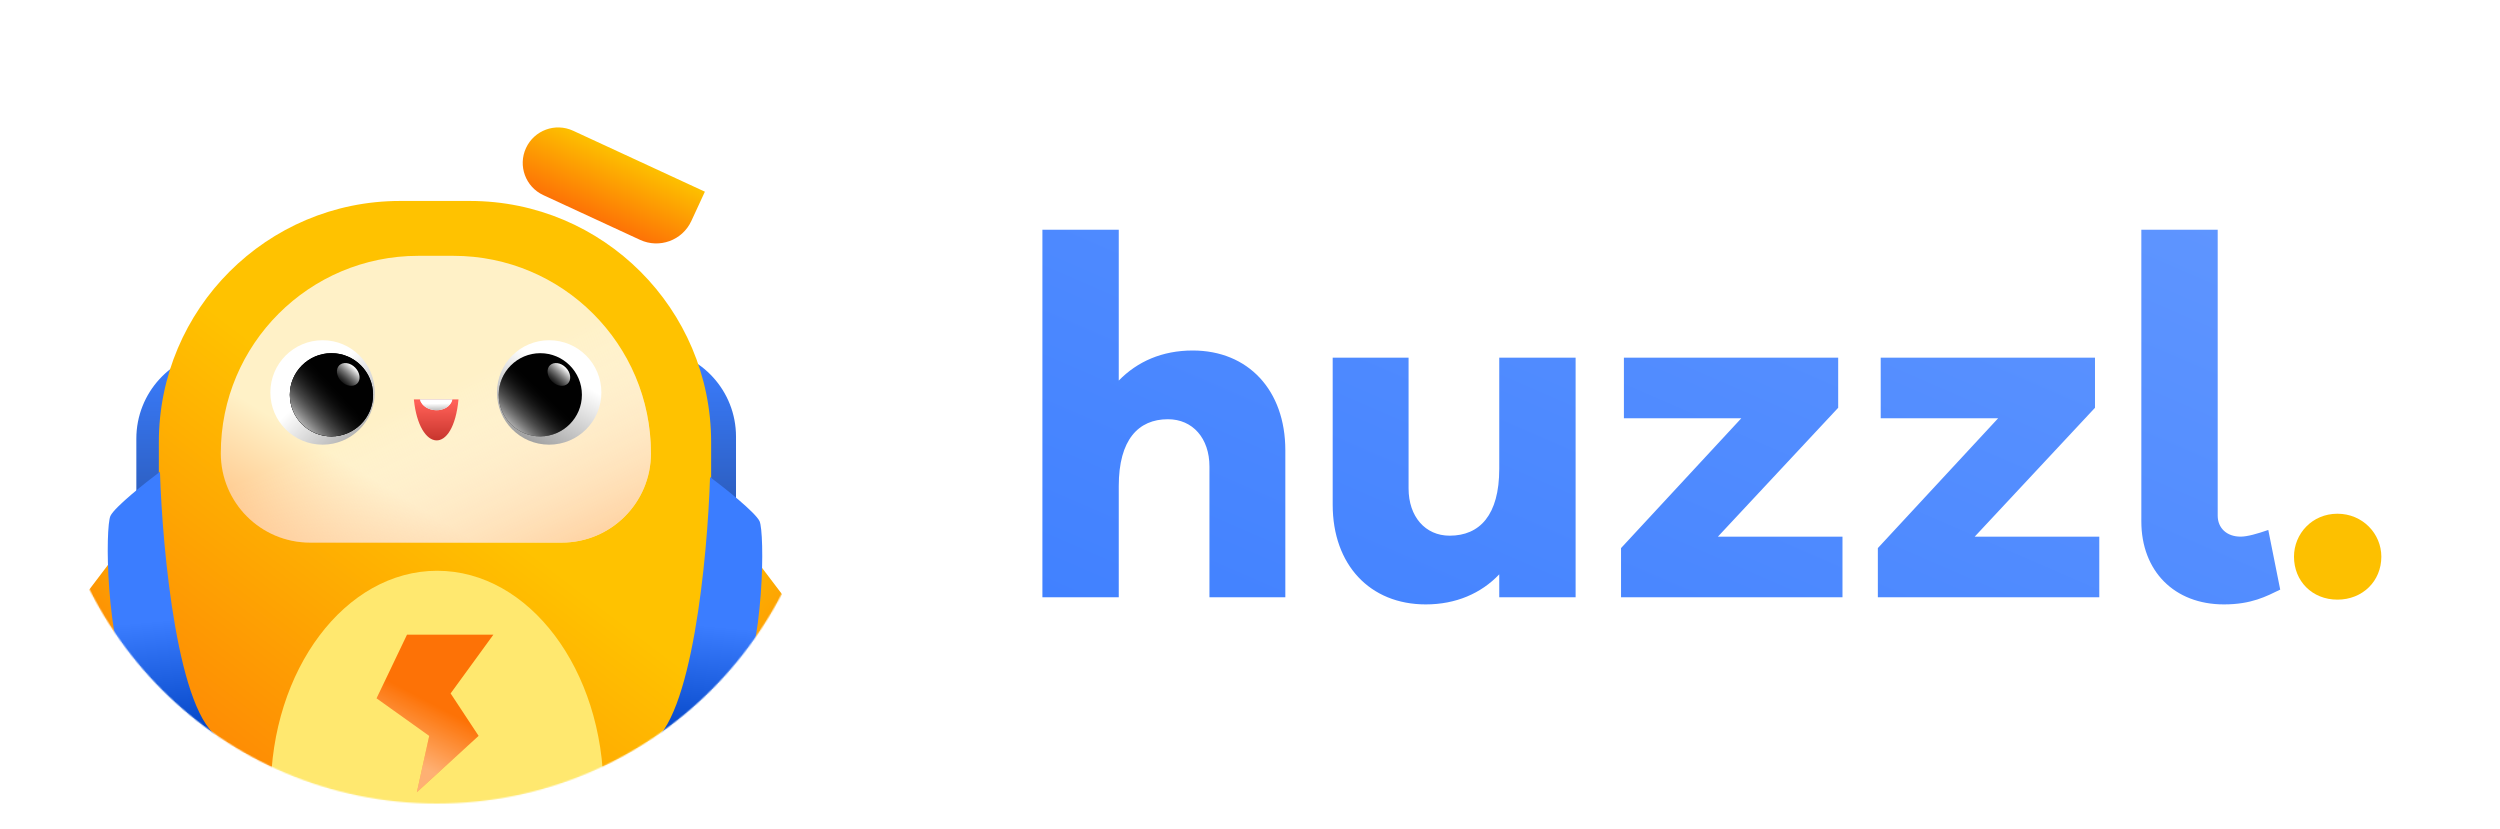 <svg width="2072" height="687" viewBox="0 0 2072 687" fill="none" xmlns="http://www.w3.org/2000/svg">
<g clip-path="url(#clip0_1_77)">
<g filter="url(#filter0_d_1_77)">
<circle cx="362" cy="344" r="322" fill="white"/>
</g>
<mask id="mask0_1_77" style="mask-type:alpha" maskUnits="userSpaceOnUse" x="40" y="22" width="644" height="644">
<circle cx="362" cy="344" r="322" fill="white"/>
</mask>
<g mask="url(#mask0_1_77)">
<path d="M113 363.532C113 325.623 142.017 294.022 179.789 290.797L370.102 274.546C374.359 274.183 378.64 274.194 382.895 274.579L543.583 289.128C581.195 292.534 610 324.065 610 361.831V557.341C610 597.58 577.438 630.231 537.199 630.341L186.199 631.3C145.805 631.41 113 598.695 113 558.3V363.532Z" fill="url(#paint0_linear_1_77)"/>
<path d="M134.766 408.498L192.134 483.206C202.898 497.223 200.261 517.312 186.244 528.076L99.238 594.887C85.221 605.651 65.132 603.013 54.368 588.996L22.098 546.972C13.414 535.663 23.414 519.639 37.388 522.469C43.192 523.645 49.156 521.392 52.734 516.674L134.766 408.498Z" fill="url(#paint1_linear_1_77)"/>
<path d="M609.858 442L552.49 516.708C541.726 530.725 544.363 550.814 558.38 561.578L645.386 628.389C659.403 639.153 679.492 636.516 690.255 622.499L722.526 580.474C731.21 569.166 721.21 553.141 707.236 555.972C701.432 557.147 695.468 554.895 691.889 550.176L609.858 442Z" fill="url(#paint2_linear_1_77)"/>
<path d="M584.212 158.871L474.978 108.342C460.243 101.526 442.772 107.945 435.956 122.68C429.14 137.415 435.559 154.886 450.294 161.702L530.486 198.797C546.526 206.217 565.544 199.229 572.964 183.188L584.212 158.871Z" fill="url(#paint3_linear_1_77)"/>
<path fill-rule="evenodd" clip-rule="evenodd" d="M331.646 166.547C221.189 166.547 131.646 256.09 131.646 366.547V568.508C131.646 629.645 180.198 679.442 240.847 681.445L270.826 753.366C272.683 757.821 272.531 762.862 270.409 767.198C264.36 779.553 274.934 793.537 288.47 791.083L343.715 781.069C354.648 779.088 363.269 771.77 367.381 762.288C371.438 771.729 379.962 779.051 390.816 781.115L445.973 791.606C459.487 794.176 470.182 780.284 464.24 767.877C462.155 763.522 462.047 758.481 463.942 754.041L495.609 679.88C548.862 670.755 589.389 624.364 589.389 568.508V366.547C589.389 256.09 499.846 166.547 389.389 166.547H331.646ZM377.188 681.508H358.189L367.46 732.652L377.188 681.508Z" fill="url(#paint4_linear_1_77)"/>
<path d="M182.995 375.715C182.995 285.313 256.281 212.028 346.683 212.028H375.819C466.221 212.028 539.507 285.313 539.507 375.715C539.507 416.577 506.382 449.702 465.52 449.702H256.982C216.12 449.702 182.995 416.577 182.995 375.715Z" fill="url(#paint5_linear_1_77)"/>
<path d="M182.995 375.715C182.995 285.313 256.281 212.028 346.683 212.028H375.819C466.221 212.028 539.507 285.313 539.507 375.715C539.507 416.577 506.382 449.702 465.52 449.702H256.982C216.12 449.702 182.995 416.577 182.995 375.715Z" fill="url(#paint6_linear_1_77)" style="mix-blend-mode:multiply"/>
<mask id="mask1_1_77" style="mask-type:alpha" maskUnits="userSpaceOnUse" x="131" y="166" width="459" height="516">
<path d="M131.975 366.422C131.975 255.965 221.518 166.422 331.975 166.422H389.719C500.175 166.422 589.718 255.965 589.718 366.422V533.383C589.718 615.121 523.457 681.383 441.718 681.383H279.975C198.237 681.383 131.975 615.121 131.975 533.383V366.422Z" fill="url(#paint7_linear_1_77)"/>
</mask>
<g mask="url(#mask1_1_77)">
<g filter="url(#filter1_f_1_77)">
<ellipse cx="362.314" cy="656.346" rx="137.91" ry="183.295" fill="#FFE86F"/>
</g>
</g>
<g filter="url(#filter2_d_1_77)">
<circle cx="267.355" cy="324.263" r="43.28" fill="url(#paint8_linear_1_77)"/>
</g>
<g filter="url(#filter3_d_1_77)">
<circle cx="455.147" cy="324.263" r="43.28" fill="url(#paint9_linear_1_77)"/>
</g>
<circle cx="274.691" cy="327.197" r="34.477" fill="#010101"/>
<circle cx="274.691" cy="327.197" r="34.477" fill="black" fill-opacity="0.2"/>
<circle cx="274.691" cy="327.197" r="34.477" fill="#010101"/>
<circle cx="274.691" cy="327.197" r="34.477" fill="url(#paint10_linear_1_77)"/>
<circle cx="447.811" cy="327.197" r="34.477" fill="#010101"/>
<circle cx="447.811" cy="327.197" r="34.477" fill="url(#paint11_linear_1_77)"/>
<ellipse cx="288.606" cy="310.343" rx="8.091" ry="10.581" transform="rotate(-44.345 288.606 310.343)" fill="url(#paint12_linear_1_77)"/>
<ellipse cx="463.194" cy="310.343" rx="8.091" ry="10.581" transform="rotate(-44.345 463.194 310.343)" fill="url(#paint13_linear_1_77)"/>
<path d="M408.933 525.992H337.333L312.102 578.763L355.744 609.885L345.516 656.566L396.658 609.885L373.474 574.704L408.933 525.992Z" fill="#FD7206"/>
<path d="M408.933 525.992H337.333L312.102 578.763L355.744 609.885L345.516 656.566L396.658 609.885L373.474 574.704L408.933 525.992Z" fill="url(#paint14_linear_1_77)" fill-opacity="0.44"/>
<path d="M343 331C347.418 374.757 375.582 377.883 380 331H343Z" fill="url(#paint15_linear_1_77)" fill-opacity="0.78"/>
<path d="M348 331C351.224 342.583 371.776 343.41 375 331H348Z" fill="url(#paint16_linear_1_77)"/>
<path d="M348 331C351.224 342.583 371.776 343.41 375 331H348Z" fill="url(#paint17_linear_1_77)" style="mix-blend-mode:multiply"/>
<path d="M182.779 612.203C147.533 593.699 134.626 457.015 132.578 390.986C120.308 400.17 94.921 420.352 91.526 427.612C87.282 436.688 86.937 529.895 110.23 578.655C128.865 617.662 166.36 617.273 182.779 612.203Z" fill="url(#paint18_linear_1_77)"/>
<path d="M538.272 616.587C573.518 598.084 586.425 461.4 588.473 395.371C600.743 404.554 626.13 424.737 629.525 431.997C633.769 441.072 634.114 534.28 610.821 583.039C592.186 622.047 554.691 621.658 538.272 616.587Z" fill="url(#paint19_linear_1_77)"/>
</g>
</g>
<path d="M988.542 290.498C1034.43 290.498 1065.28 323.329 1065.28 373.169V495H1002.39V386.618C1002.39 363.28 988.542 347.458 967.973 347.458C943.449 347.458 927.231 364.467 927.231 402.836V495H863.942V190.422H927.231V315.418C942.658 299.596 963.227 290.498 988.542 290.498ZM1305.87 296.431V495H1242.58V476.013C1227.55 491.836 1206.59 500.933 1181.67 500.933C1135.39 500.933 1104.53 468.102 1104.53 418.262V296.431H1167.43V404.813C1167.43 428.151 1181.27 443.973 1201.44 443.973C1226.36 443.973 1242.58 426.964 1242.58 388.596V296.431H1305.87ZM1527.05 444.764V495H1343.51V454.258L1443.19 346.667H1345.89V296.431H1523.49V337.964L1423.81 444.764H1527.05ZM1739.89 444.764V495H1556.36V454.258L1656.04 346.667H1558.73V296.431H1736.33V337.964L1636.65 444.764H1739.89ZM1838.03 190.422V427.36C1838.03 437.644 1845.54 444.764 1857.01 444.764C1862.55 444.764 1870.86 442.391 1879.95 439.227L1889.84 488.671C1878.37 494.209 1866.11 500.933 1843.17 500.933C1802.03 500.933 1774.74 473.244 1774.74 432.107V190.422H1838.03Z" fill="url(#paint20_linear_1_77)"/>
<path d="M1937.26 425.778C1958.22 425.778 1973.65 442.391 1973.65 461.378C1973.65 481.551 1958.22 496.978 1937.26 496.978C1916.29 496.978 1901.26 481.551 1901.26 461.378C1901.26 442.391 1916.29 425.778 1937.26 425.778Z" fill="#FDC000"/>
<defs>
<filter id="filter0_d_1_77" x="16" y="2" width="692" height="692" filterUnits="userSpaceOnUse" color-interpolation-filters="sRGB">
<feFlood flood-opacity="0" result="BackgroundImageFix"/>
<feColorMatrix in="SourceAlpha" type="matrix" values="0 0 0 0 0 0 0 0 0 0 0 0 0 0 0 0 0 0 127 0" result="hardAlpha"/>
<feOffset dy="4"/>
<feGaussianBlur stdDeviation="12"/>
<feComposite in2="hardAlpha" operator="out"/>
<feColorMatrix type="matrix" values="0 0 0 0 0 0 0 0 0 0 0 0 0 0 0 0 0 0 0.25 0"/>
<feBlend mode="normal" in2="BackgroundImageFix" result="effect1_dropShadow_1_77"/>
<feBlend mode="normal" in="SourceGraphic" in2="effect1_dropShadow_1_77" result="shape"/>
</filter>
<filter id="filter1_f_1_77" x="210.404" y="459.051" width="303.82" height="394.59" filterUnits="userSpaceOnUse" color-interpolation-filters="sRGB">
<feFlood flood-opacity="0" result="BackgroundImageFix"/>
<feBlend mode="normal" in="SourceGraphic" in2="BackgroundImageFix" result="shape"/>
<feGaussianBlur stdDeviation="7" result="effect1_foregroundBlur_1_77"/>
</filter>
<filter id="filter2_d_1_77" x="218.075" y="275.982" width="98.56" height="98.56" filterUnits="userSpaceOnUse" color-interpolation-filters="sRGB">
<feFlood flood-opacity="0" result="BackgroundImageFix"/>
<feColorMatrix in="SourceAlpha" type="matrix" values="0 0 0 0 0 0 0 0 0 0 0 0 0 0 0 0 0 0 127 0" result="hardAlpha"/>
<feOffset dy="1"/>
<feGaussianBlur stdDeviation="3"/>
<feComposite in2="hardAlpha" operator="out"/>
<feColorMatrix type="matrix" values="0 0 0 0 0 0 0 0 0 0 0 0 0 0 0 0 0 0 0.25 0"/>
<feBlend mode="normal" in2="BackgroundImageFix" result="effect1_dropShadow_1_77"/>
<feBlend mode="normal" in="SourceGraphic" in2="effect1_dropShadow_1_77" result="shape"/>
</filter>
<filter id="filter3_d_1_77" x="405.867" y="275.982" width="98.56" height="98.56" filterUnits="userSpaceOnUse" color-interpolation-filters="sRGB">
<feFlood flood-opacity="0" result="BackgroundImageFix"/>
<feColorMatrix in="SourceAlpha" type="matrix" values="0 0 0 0 0 0 0 0 0 0 0 0 0 0 0 0 0 0 127 0" result="hardAlpha"/>
<feOffset dy="1"/>
<feGaussianBlur stdDeviation="3"/>
<feComposite in2="hardAlpha" operator="out"/>
<feColorMatrix type="matrix" values="0 0 0 0 0 0 0 0 0 0 0 0 0 0 0 0 0 0 0.25 0"/>
<feBlend mode="normal" in2="BackgroundImageFix" result="effect1_dropShadow_1_77"/>
<feBlend mode="normal" in="SourceGraphic" in2="effect1_dropShadow_1_77" result="shape"/>
</filter>
<linearGradient id="paint0_linear_1_77" x1="364" y1="296.5" x2="364" y2="631.5" gradientUnits="userSpaceOnUse">
<stop stop-color="#3B7DFF"/>
<stop offset="0.575" stop-color="#234B99"/>
</linearGradient>
<linearGradient id="paint1_linear_1_77" x1="173.195" y1="458.542" x2="35.429" y2="564.332" gradientUnits="userSpaceOnUse">
<stop stop-color="#FDC000"/>
<stop offset="1" stop-color="#FD7206"/>
</linearGradient>
<linearGradient id="paint2_linear_1_77" x1="571.429" y1="492.044" x2="709.195" y2="597.835" gradientUnits="userSpaceOnUse">
<stop stop-color="#FDC000"/>
<stop offset="1" stop-color="#FD7206"/>
</linearGradient>
<linearGradient id="paint3_linear_1_77" x1="516.255" y1="127.436" x2="491.572" y2="180.796" gradientUnits="userSpaceOnUse">
<stop stop-color="#FDC000"/>
<stop offset="1" stop-color="#FD7206"/>
</linearGradient>
<linearGradient id="paint4_linear_1_77" x1="637.804" y1="108.595" x2="142.649" y2="760.732" gradientUnits="userSpaceOnUse">
<stop offset="0.485" stop-color="#FFC200"/>
<stop offset="1" stop-color="#FD7206"/>
</linearGradient>
<linearGradient id="paint5_linear_1_77" x1="361.251" y1="212.028" x2="205.002" y2="466.574" gradientUnits="userSpaceOnUse">
<stop offset="0.618" stop-color="#FFF1C7"/>
<stop offset="1" stop-color="#FFB876"/>
</linearGradient>
<linearGradient id="paint6_linear_1_77" x1="361.251" y1="212.028" x2="496.227" y2="504.719" gradientUnits="userSpaceOnUse">
<stop offset="0.316" stop-color="white" stop-opacity="0"/>
<stop offset="1" stop-color="#FFB876"/>
</linearGradient>
<linearGradient id="paint7_linear_1_77" x1="638.134" y1="108.471" x2="183.325" y2="681.383" gradientUnits="userSpaceOnUse">
<stop offset="0.569" stop-color="#FDC000"/>
<stop offset="1" stop-color="#FD7206"/>
</linearGradient>
<linearGradient id="paint8_linear_1_77" x1="267.355" y1="280.982" x2="331.909" y2="348.47" gradientUnits="userSpaceOnUse">
<stop offset="0.25" stop-color="white"/>
<stop offset="1" stop-color="#999999"/>
</linearGradient>
<linearGradient id="paint9_linear_1_77" x1="455.147" y1="280.982" x2="411.867" y2="355.072" gradientUnits="userSpaceOnUse">
<stop offset="0.204" stop-color="white"/>
<stop offset="1" stop-color="#999999"/>
</linearGradient>
<linearGradient id="paint10_linear_1_77" x1="309.168" y1="281.716" x2="236.545" y2="349.204" gradientUnits="userSpaceOnUse">
<stop offset="0.492" stop-opacity="0"/>
<stop offset="1" stop-color="white"/>
</linearGradient>
<linearGradient id="paint11_linear_1_77" x1="482.289" y1="281.716" x2="413.334" y2="353.605" gradientUnits="userSpaceOnUse">
<stop offset="0.526" stop-opacity="0"/>
<stop offset="1" stop-color="white"/>
</linearGradient>
<linearGradient id="paint12_linear_1_77" x1="304.747" y1="311.874" x2="278.48" y2="313.784" gradientUnits="userSpaceOnUse">
<stop offset="0.321" stop-color="white"/>
<stop offset="1" stop-color="#999999" stop-opacity="0"/>
</linearGradient>
<linearGradient id="paint13_linear_1_77" x1="479.335" y1="311.874" x2="453.068" y2="313.784" gradientUnits="userSpaceOnUse">
<stop offset="0.321" stop-color="white"/>
<stop offset="1" stop-color="#999999" stop-opacity="0"/>
</linearGradient>
<linearGradient id="paint14_linear_1_77" x1="425.071" y1="517.923" x2="360.517" y2="641.162" gradientUnits="userSpaceOnUse">
<stop offset="0.639" stop-color="white" stop-opacity="0"/>
<stop offset="1" stop-color="white"/>
</linearGradient>
<linearGradient id="paint15_linear_1_77" x1="361.5" y1="331" x2="361.5" y2="365" gradientUnits="userSpaceOnUse">
<stop offset="0.076" stop-color="#FF3737"/>
<stop offset="1" stop-color="#B80000"/>
</linearGradient>
<linearGradient id="paint16_linear_1_77" x1="361.5" y1="331" x2="361.5" y2="340" gradientUnits="userSpaceOnUse">
<stop stop-color="#B6B6B6"/>
<stop offset="0.205" stop-color="white"/>
</linearGradient>
<linearGradient id="paint17_linear_1_77" x1="365.719" y1="347.615" x2="365.434" y2="328.902" gradientUnits="userSpaceOnUse">
<stop offset="0.36" stop-color="#B6B6B6"/>
<stop offset="0.708" stop-color="white"/>
</linearGradient>
<linearGradient id="paint18_linear_1_77" x1="151.963" y1="393.294" x2="174.6" y2="641.045" gradientUnits="userSpaceOnUse">
<stop offset="0.478" stop-color="#3B7DFF"/>
<stop offset="0.876" stop-color="#0042C2"/>
</linearGradient>
<linearGradient id="paint19_linear_1_77" x1="569.088" y1="397.679" x2="546.451" y2="645.43" gradientUnits="userSpaceOnUse">
<stop offset="0.478" stop-color="#3B7DFF"/>
<stop offset="0.876" stop-color="#0042C2"/>
</linearGradient>
<linearGradient id="paint20_linear_1_77" x1="841" y1="633" x2="1230.92" y2="-265.856" gradientUnits="userSpaceOnUse">
<stop stop-color="#3B7DFF"/>
<stop offset="1" stop-color="#669AFF"/>
</linearGradient>
<clipPath id="clip0_1_77">
<rect width="723" height="687" fill="white"/>
</clipPath>
</defs>
</svg>
